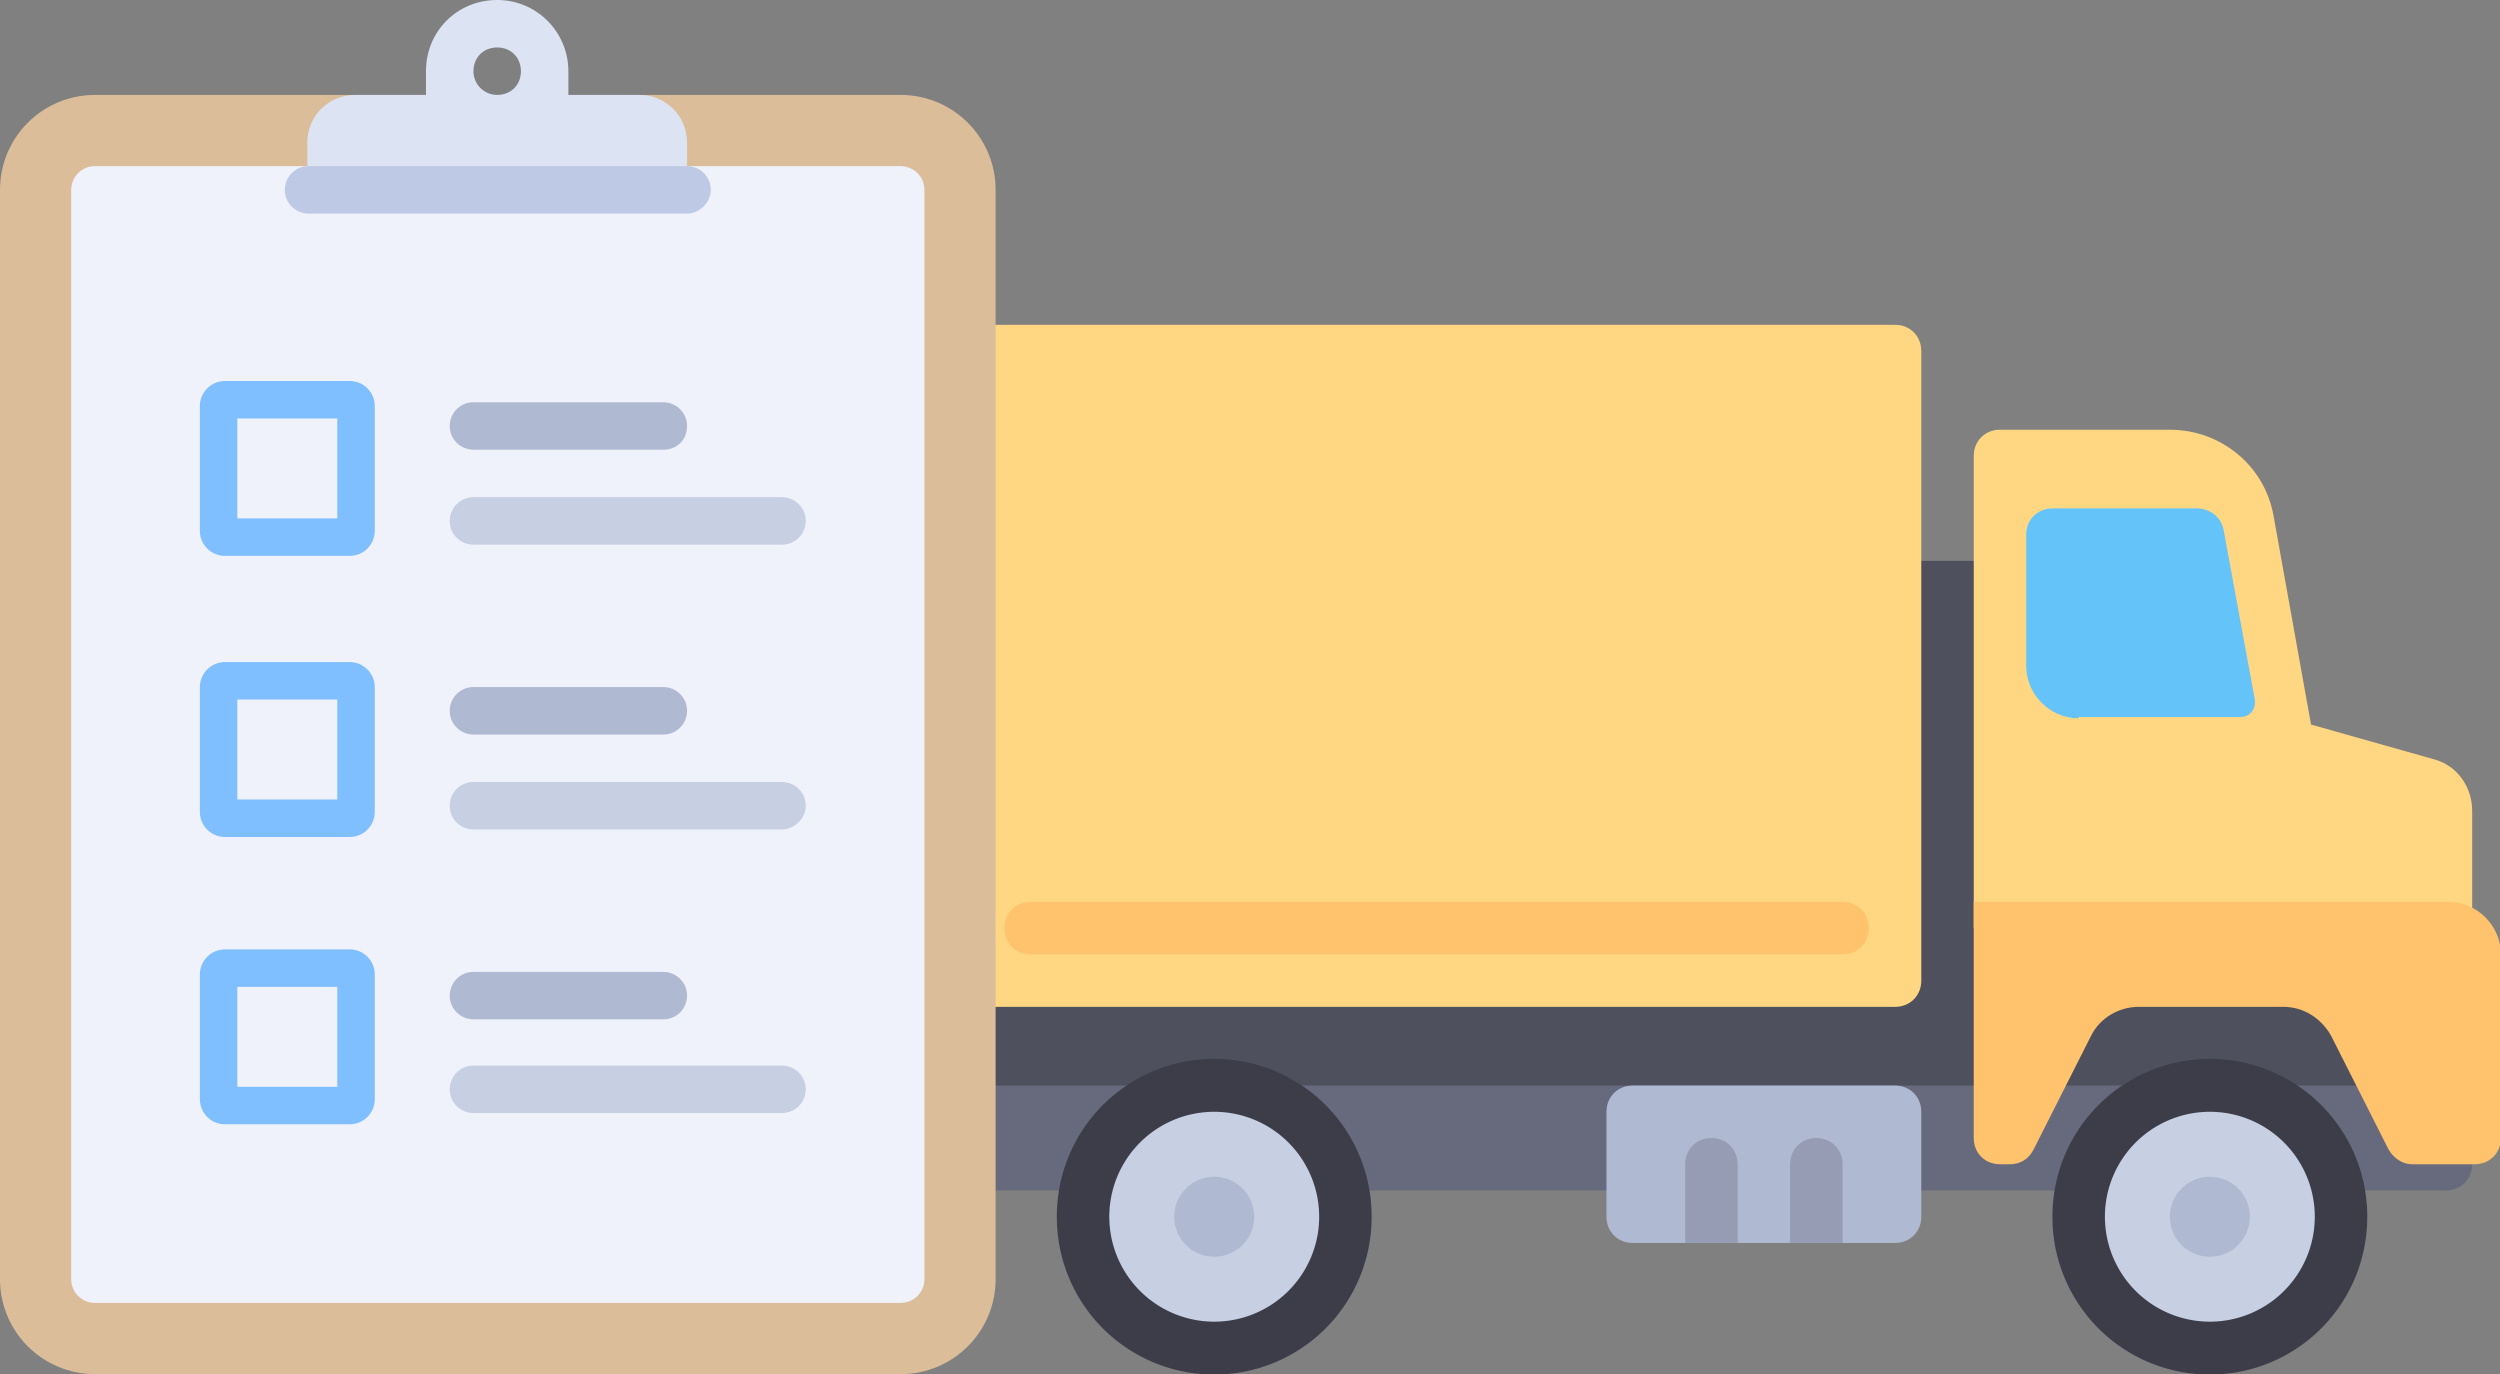 <?xml version="1.0" standalone="no"?><!DOCTYPE svg PUBLIC "-//W3C//DTD SVG 1.1//EN" "http://www.w3.org/Graphics/SVG/1.1/DTD/svg11.dtd"><svg t="1607592525802" class="icon" viewBox="0 0 1863 1024" version="1.1" xmlns="http://www.w3.org/2000/svg" p-id="2405" xmlns:xlink="http://www.w3.org/1999/xlink" width="147.366" height="81"><rect x="0" y="0" width="1863" height="1024" fill="#808080" stroke="none"/><defs><style type="text/css"></style></defs><path d="M1705.425 554.822h-215.04v-195.491H1666.327z" fill="#64C4FA" p-id="2406"></path><path d="M692.596 887.156h1130.124c11.171 0 19.549-8.378 19.549-19.549v-136.844H673.047v136.844c0 11.171 8.378 19.549 19.549 19.549z" fill="#676A7D" p-id="2407"></path><path d="M1490.385 730.764v-312.785h-78.196v312.785h-739.142v78.196h1169.222v-78.196z" fill="#4F505E" p-id="2408"></path><path d="M673.047 242.036h739.142c11.171 0 19.549 8.378 19.549 19.549v469.178c0 11.171-8.378 19.549-19.549 19.549h-739.142c-11.171 0-19.549-8.378-19.549-19.549v-469.178c0-11.171 8.378-19.549 19.549-19.549zM1814.342 565.993L1722.182 539.927l-27.927-155.462c-6.516-37.236-39.098-64.233-77.265-64.233h-126.604c-11.171 0-19.549 8.378-19.549 19.549v351.884h371.433v-87.505c0-17.687-11.171-33.513-27.927-38.167z m-265.309-30.72c-21.411 0-39.098-17.687-39.098-39.098v-97.745c0-11.171 8.378-19.549 19.549-19.549h107.985c9.309 0 17.687 6.516 19.549 15.825l23.273 126.604c0.931 7.447-3.724 13.033-11.171 13.033h-120.087z" fill="#FFD782" p-id="2409"></path><path d="M1646.778 906.705m-117.295 0a117.295 117.295 0 1 0 234.589 0 117.295 117.295 0 1 0-234.589 0Z" fill="#3D3D4A" p-id="2410"></path><path d="M1646.778 906.705m-78.196 0a78.196 78.196 0 1 0 156.393 0 78.196 78.196 0 1 0-156.393 0Z" fill="#C7CFE2" p-id="2411"></path><path d="M1646.778 906.705m-29.789 0a29.789 29.789 0 1 0 59.578 0 29.789 29.789 0 1 0-59.578 0Z" fill="#AFB9D2" p-id="2412"></path><path d="M904.844 906.705m-117.295 0a117.295 117.295 0 1 0 234.589 0 117.295 117.295 0 1 0-234.589 0Z" fill="#3D3D4A" p-id="2413"></path><path d="M904.844 906.705m-78.196 0a78.196 78.196 0 1 0 156.393 0 78.196 78.196 0 1 0-156.393 0Z" fill="#C7CFE2" p-id="2414"></path><path d="M904.844 906.705m-29.789 0a29.789 29.789 0 1 0 59.578 0 29.789 29.789 0 1 0-59.578 0Z" fill="#AFB9D2" p-id="2415"></path><path d="M1490.385 867.607h7.447c7.447 0 13.964-3.724 17.687-11.171l42.822-84.713c6.516-13.033 20.48-21.411 35.375-21.411h107.985c14.895 0 27.927 8.378 35.375 21.411l42.822 84.713c3.724 6.516 10.24 11.171 17.687 11.171h46.545c11.171 0 19.549-8.378 19.549-19.549v-136.844c0-21.411-17.687-39.098-39.098-39.098h-353.745v175.942c0 11.171 8.378 19.549 19.549 19.549z" fill="#FFC36E" p-id="2416"></path><path d="M1412.189 926.255h-195.491c-11.171 0-19.549-8.378-19.549-19.549V828.509c0-11.171 8.378-19.549 19.549-19.549h195.491c11.171 0 19.549 8.378 19.549 19.549v78.196c0 11.171-8.378 19.549-19.549 19.549z" fill="#AFB9D2" p-id="2417"></path><path d="M1275.345 848.058c-11.171 0-19.549 8.378-19.549 19.549v58.647h39.098v-58.647c0-11.171-8.378-19.549-19.549-19.549zM1353.542 848.058c-11.171 0-19.549 8.378-19.549 19.549v58.647h39.098v-58.647c0-11.171-8.378-19.549-19.549-19.549z" fill="#959CB3" p-id="2418"></path><path d="M1373.091 711.215h-605.091c-11.171 0-19.549-8.378-19.549-19.549 0-11.171 8.378-19.549 19.549-19.549h605.091c11.171 0 19.549 8.378 19.549 19.549 0 11.171-8.378 19.549-19.549 19.549z" fill="#FFC36E" p-id="2419"></path><path d="M671.185 1024h-600.436c-39.098 0-70.749-31.651-70.749-70.749v-811.753c0-39.098 31.651-70.749 70.749-70.749h600.436c39.098 0 70.749 31.651 70.749 70.749v811.753c0 39.098-31.651 70.749-70.749 70.749z" fill="#DBBD99" p-id="2420"></path><path d="M671.185 970.938h-600.436c-9.309 0-17.687-7.447-17.687-17.687v-811.753c0-9.309 7.447-17.687 17.687-17.687h600.436c9.309 0 17.687 7.447 17.687 17.687v811.753c0 10.24-8.378 17.687-17.687 17.687z" fill="#EFF2FA" p-id="2421"></path><path d="M476.625 70.749h-53.062v-17.687c0-28.858-23.273-53.062-53.062-53.062s-53.062 23.273-53.062 53.062v17.687h-53.062c-19.549 0-35.375 15.825-35.375 35.375v35.375H512v-35.375c0-19.549-15.825-35.375-35.375-35.375z m-106.124 0c-9.309 0-17.687-7.447-17.687-17.687s7.447-17.687 17.687-17.687 17.687 7.447 17.687 17.687-7.447 17.687-17.687 17.687z" fill="#DCE3F2" p-id="2422"></path><path d="M512 159.185h-282.065c-9.309 0-17.687-7.447-17.687-17.687 0-9.309 7.447-17.687 17.687-17.687H512c9.309 0 17.687 7.447 17.687 17.687 0 9.309-8.378 17.687-17.687 17.687z" fill="#BEC9E6" p-id="2423"></path><path d="M494.313 335.127h-141.498c-9.309 0-17.687-7.447-17.687-17.687 0-9.309 7.447-17.687 17.687-17.687h141.498c9.309 0 17.687 7.447 17.687 17.687 0 10.24-7.447 17.687-17.687 17.687z" fill="#AFB9D2" p-id="2424"></path><path d="M582.749 405.876h-229.935c-9.309 0-17.687-7.447-17.687-17.687 0-9.309 7.447-17.687 17.687-17.687h229.935c9.309 0 17.687 7.447 17.687 17.687 0 10.24-8.378 17.687-17.687 17.687z" fill="#C7CFE2" p-id="2425"></path><path d="M494.313 759.622h-141.498c-9.309 0-17.687-7.447-17.687-17.687 0-9.309 7.447-17.687 17.687-17.687h141.498c9.309 0 17.687 7.447 17.687 17.687 0 9.309-7.447 17.687-17.687 17.687z" fill="#AFB9D2" p-id="2426"></path><path d="M582.749 829.44h-229.935c-9.309 0-17.687-7.447-17.687-17.687 0-9.309 7.447-17.687 17.687-17.687h229.935c9.309 0 17.687 7.447 17.687 17.687 0 10.24-8.378 17.687-17.687 17.687z" fill="#C7CFE2" p-id="2427"></path><path d="M494.313 547.375h-141.498c-9.309 0-17.687-7.447-17.687-17.687 0-9.309 7.447-17.687 17.687-17.687h141.498c9.309 0 17.687 7.447 17.687 17.687 0 9.309-7.447 17.687-17.687 17.687z" fill="#AFB9D2" p-id="2428"></path><path d="M582.749 618.124h-229.935c-9.309 0-17.687-7.447-17.687-17.687 0-9.309 7.447-17.687 17.687-17.687h229.935c9.309 0 17.687 7.447 17.687 17.687 0 9.309-8.378 17.687-17.687 17.687z" fill="#C7CFE2" p-id="2429"></path><path d="M251.345 311.855v74.473h-74.473v-74.473h74.473m9.309-27.927h-93.091c-10.24 0-18.618 8.378-18.618 18.618v93.091c0 10.24 8.378 18.618 18.618 18.618h93.091c10.24 0 18.618-8.378 18.618-18.618v-93.091c0-10.24-8.378-18.618-18.618-18.618zM251.345 521.309v74.473h-74.473v-74.473h74.473m9.309-27.927h-93.091c-10.24 0-18.618 8.378-18.618 18.618v93.091c0 10.24 8.378 18.618 18.618 18.618h93.091c10.24 0 18.618-8.378 18.618-18.618v-93.091c0-10.24-8.378-18.618-18.618-18.618zM251.345 735.418v74.473h-74.473v-74.473h74.473m9.309-27.927h-93.091c-10.24 0-18.618 8.378-18.618 18.618v93.091c0 10.24 8.378 18.618 18.618 18.618h93.091c10.24 0 18.618-8.378 18.618-18.618v-93.091c0-10.24-8.378-18.618-18.618-18.618z" fill="#80BFFF" p-id="2430"></path></svg>